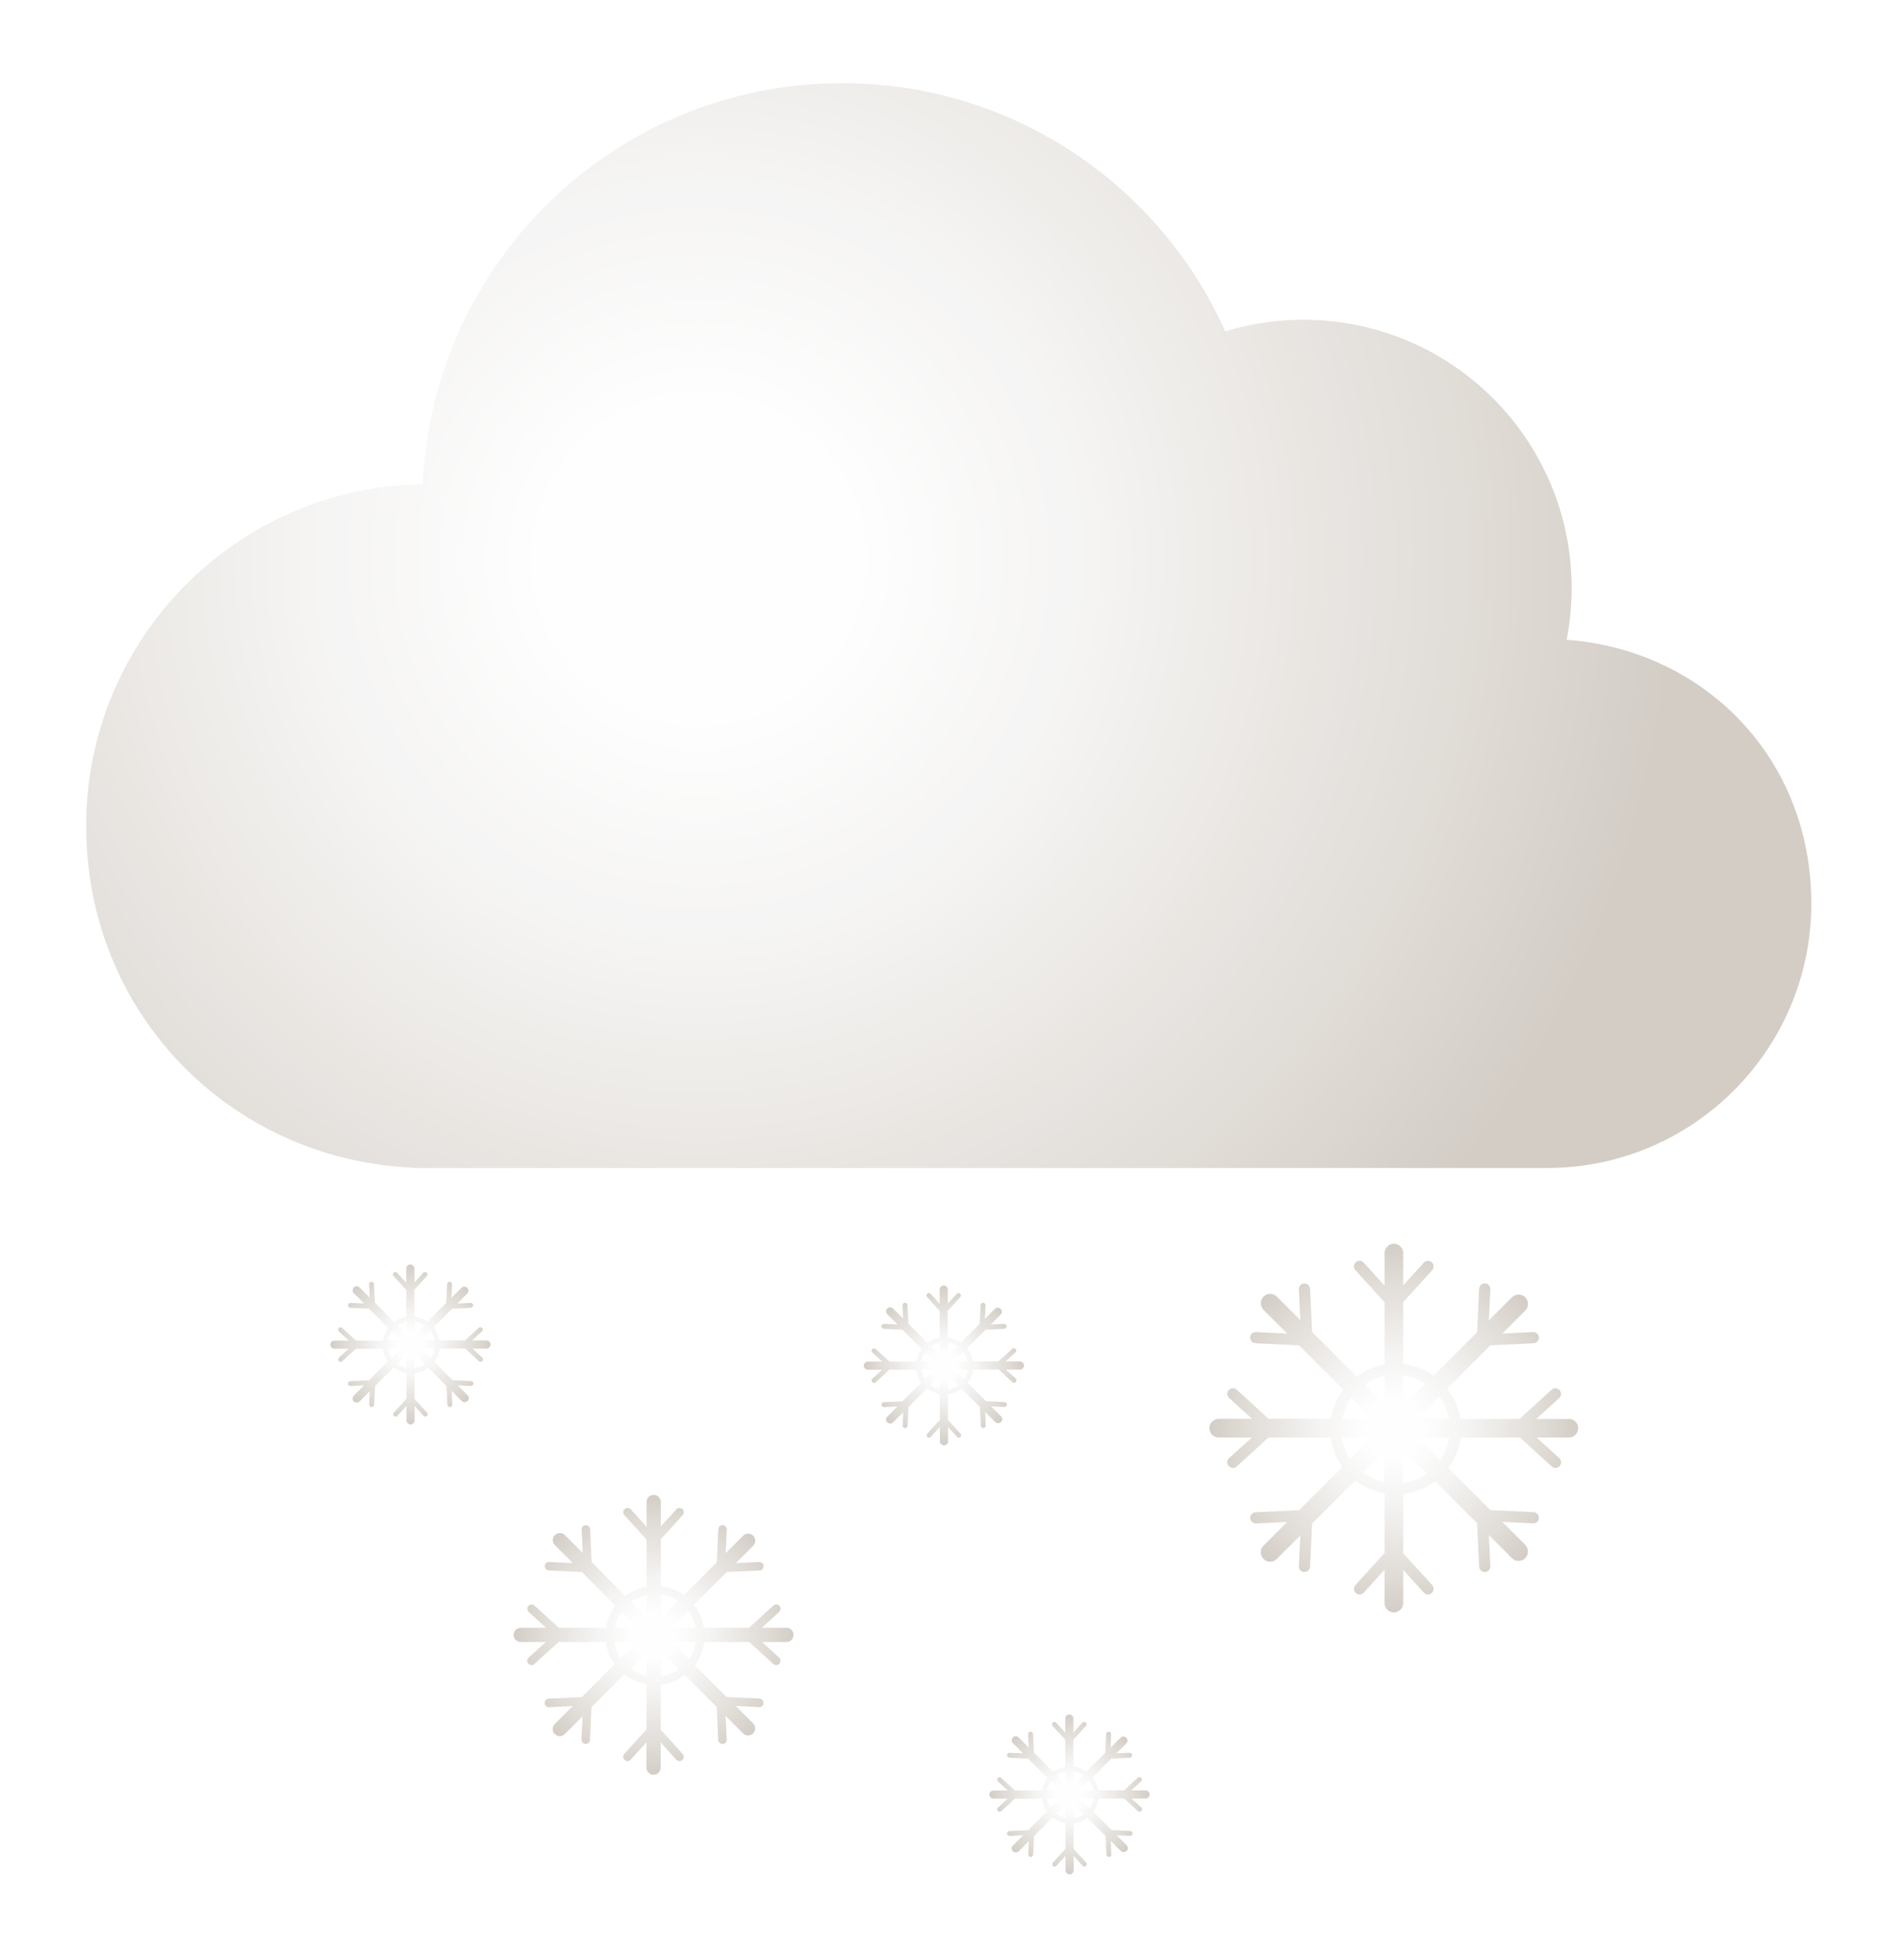 <svg width="163" height="168" viewBox="0 0 163 168" fill="none" xmlns="http://www.w3.org/2000/svg">
<g opacity="0.95" filter="url(#filter0_d_1_55)">
<path d="M65.44 137.54H63.32L64.81 136.18C64.96 136.04 64.97 135.81 64.83 135.66C64.69 135.51 64.46 135.5 64.31 135.64L62.22 137.54H58.36C58.24 136.8 57.94 136.13 57.5 135.57L60.31 132.76L63.12 132.63C63.32 132.63 63.48 132.45 63.47 132.25C63.47 132.05 63.29 131.89 63.09 131.9L61.09 132L62.58 130.51C62.82 130.27 62.82 129.89 62.58 129.65C62.34 129.41 61.96 129.41 61.72 129.65L60.22 131.15L60.32 129.12C60.32 128.92 60.17 128.75 59.97 128.74C59.76 128.74 59.6 128.89 59.59 129.09L59.46 131.92L56.64 134.74C56.07 134.33 55.39 134.06 54.66 133.98V129.95L56.54 127.88C56.68 127.73 56.66 127.5 56.52 127.36C56.37 127.22 56.14 127.24 56 127.38L54.66 128.86V126.76C54.66 126.42 54.39 126.15 54.05 126.15C53.71 126.15 53.44 126.42 53.44 126.76V128.88L52.08 127.39C51.94 127.24 51.71 127.23 51.56 127.37C51.41 127.51 51.4 127.74 51.54 127.89L53.44 129.98V134.03C52.77 134.15 52.15 134.42 51.63 134.81L48.73 131.91L48.6 129.1C48.6 128.9 48.43 128.74 48.22 128.75C48.02 128.75 47.86 128.93 47.87 129.13L47.97 131.13L46.44 129.6C46.2 129.36 45.82 129.36 45.58 129.6C45.34 129.84 45.34 130.22 45.58 130.46L47.12 132L45.09 131.9C44.88 131.9 44.72 132.05 44.71 132.25C44.71 132.45 44.86 132.62 45.06 132.63L47.89 132.76L50.77 135.64C50.36 136.19 50.08 136.83 49.97 137.54H45.92L43.83 135.64C43.68 135.5 43.45 135.52 43.31 135.66C43.17 135.81 43.19 136.04 43.33 136.18L44.82 137.54H42.65C42.31 137.54 42.04 137.81 42.04 138.15C42.04 138.49 42.31 138.76 42.65 138.76H44.81L43.33 140.1C43.18 140.24 43.17 140.47 43.31 140.62C43.38 140.7 43.48 140.74 43.58 140.74C43.67 140.74 43.76 140.71 43.83 140.64L45.9 138.76H49.95C50.04 139.47 50.31 140.12 50.7 140.67L47.88 143.49L45.05 143.62C44.85 143.62 44.69 143.8 44.7 144C44.7 144.2 44.87 144.35 45.06 144.35C45.06 144.35 45.07 144.35 45.08 144.35L47.11 144.25L45.57 145.79C45.33 146.03 45.33 146.41 45.57 146.65C45.69 146.77 45.84 146.83 46 146.83C46.16 146.83 46.31 146.77 46.43 146.65L47.96 145.12L47.86 147.12C47.86 147.32 48.01 147.49 48.21 147.5C48.21 147.5 48.22 147.5 48.23 147.5C48.42 147.5 48.59 147.35 48.59 147.15L48.72 144.34L51.53 141.53C52.07 141.96 52.72 142.26 53.43 142.38V146.26L51.53 148.35C51.39 148.5 51.41 148.73 51.55 148.87C51.62 148.93 51.71 148.97 51.8 148.97C51.9 148.97 52 148.93 52.07 148.85L53.43 147.36V149.53C53.43 149.87 53.7 150.14 54.04 150.14C54.38 150.14 54.65 149.87 54.65 149.53V147.37L55.99 148.85C56.06 148.93 56.16 148.97 56.26 148.97C56.35 148.97 56.44 148.94 56.51 148.87C56.66 148.73 56.67 148.5 56.53 148.35L54.65 146.28V142.42C55.42 142.33 56.13 142.03 56.72 141.59L59.45 144.32L59.58 147.15C59.58 147.35 59.75 147.5 59.94 147.5C59.94 147.5 59.95 147.5 59.96 147.5C60.16 147.5 60.32 147.32 60.31 147.12L60.21 145.09L61.71 146.59C61.83 146.71 61.98 146.77 62.14 146.77C62.3 146.77 62.45 146.71 62.57 146.59C62.81 146.35 62.81 145.97 62.57 145.73L61.08 144.24L63.09 144.34C63.09 144.34 63.1 144.34 63.11 144.34C63.3 144.34 63.47 144.19 63.47 143.99C63.47 143.79 63.32 143.62 63.12 143.61L60.31 143.48L57.57 140.74C57.99 140.17 58.28 139.49 58.38 138.76H62.24L64.31 140.64C64.38 140.7 64.47 140.74 64.56 140.74C64.66 140.74 64.76 140.7 64.83 140.62C64.97 140.47 64.95 140.24 64.81 140.1L63.33 138.76H65.43C65.77 138.76 66.04 138.49 66.04 138.15C66.04 137.81 65.77 137.54 65.43 137.54H65.44ZM57.64 137.54H55.55L57 136.09C57.32 136.51 57.54 137 57.64 137.54ZM56.11 135.26L54.66 136.71V134.71C55.19 134.78 55.69 134.97 56.11 135.26ZM53.44 134.75V136.6L52.15 135.31C52.53 135.04 52.97 134.85 53.44 134.75ZM51.29 136.17L52.67 137.55H50.71C50.81 137.05 51.01 136.58 51.3 136.17H51.29ZM50.69 138.76H52.61L51.22 140.15C50.95 139.74 50.76 139.27 50.68 138.76H50.69ZM52.06 141.03L53.44 139.65V141.66C52.93 141.55 52.46 141.33 52.06 141.03ZM54.66 141.7V139.54L56.21 141.09C55.76 141.41 55.23 141.62 54.66 141.7ZM57.07 140.22L55.61 138.76H57.66C57.57 139.3 57.37 139.79 57.07 140.22Z" fill="url(#paint0_radial_1_55)"/>
<path d="M132.51 119.64H129.72L131.69 117.85C131.89 117.67 131.9 117.37 131.72 117.17C131.54 116.97 131.24 116.96 131.04 117.14L128.29 119.64H123.21C123.06 118.67 122.66 117.78 122.08 117.04L125.79 113.33L129.49 113.15C129.76 113.14 129.96 112.91 129.95 112.65C129.94 112.38 129.72 112.18 129.45 112.19L126.81 112.32L128.78 110.35C129.09 110.04 129.09 109.53 128.78 109.21C128.47 108.9 127.96 108.9 127.64 109.21L125.66 111.19L125.79 108.52C125.8 108.25 125.6 108.03 125.33 108.02C125.06 108.01 124.84 108.21 124.83 108.48L124.65 112.21L120.93 115.93C120.18 115.39 119.29 115.04 118.32 114.93V109.62L120.8 106.89C120.98 106.69 120.96 106.39 120.77 106.21C120.57 106.03 120.27 106.05 120.09 106.24L118.32 108.19V105.42C118.32 104.98 117.96 104.62 117.52 104.62C117.08 104.62 116.72 104.98 116.72 105.42V108.21L114.93 106.24C114.75 106.04 114.45 106.03 114.25 106.21C114.05 106.39 114.04 106.69 114.22 106.89L116.72 109.64V114.98C115.84 115.13 115.03 115.49 114.33 116.01L110.51 112.19L110.33 108.49C110.32 108.22 110.1 108.02 109.83 108.03C109.56 108.04 109.36 108.27 109.37 108.53L109.5 111.17L107.48 109.15C107.17 108.84 106.66 108.84 106.34 109.15C106.03 109.46 106.03 109.97 106.34 110.29L108.37 112.32L105.7 112.19C105.42 112.18 105.21 112.38 105.2 112.65C105.19 112.92 105.39 113.14 105.66 113.15L109.39 113.33L113.19 117.13C112.65 117.85 112.28 118.7 112.13 119.63H106.79L104.04 117.13C103.84 116.95 103.54 116.97 103.36 117.16C103.18 117.36 103.2 117.66 103.39 117.84L105.36 119.63H102.5C102.06 119.63 101.7 119.99 101.7 120.43C101.7 120.87 102.06 121.23 102.5 121.23H105.34L103.39 123C103.19 123.18 103.18 123.48 103.36 123.68C103.46 123.78 103.59 123.84 103.72 123.84C103.84 123.84 103.95 123.8 104.04 123.71L106.77 121.23H112.11C112.23 122.16 112.58 123.02 113.1 123.75L109.39 127.46L105.66 127.64C105.39 127.65 105.19 127.88 105.2 128.14C105.21 128.4 105.43 128.6 105.68 128.6H105.7L108.37 128.47L106.34 130.5C106.03 130.81 106.03 131.32 106.34 131.64C106.5 131.8 106.7 131.88 106.91 131.88C107.12 131.88 107.32 131.8 107.48 131.64L109.5 129.62L109.37 132.26C109.36 132.53 109.56 132.75 109.83 132.76H109.85C110.11 132.76 110.32 132.56 110.33 132.3L110.51 128.6L114.21 124.9C114.93 125.46 115.78 125.86 116.72 126.02V131.13L114.22 133.88C114.04 134.08 114.06 134.38 114.25 134.56C114.34 134.64 114.46 134.69 114.57 134.69C114.7 134.69 114.83 134.64 114.93 134.53L116.72 132.56V135.42C116.72 135.86 117.08 136.22 117.52 136.22C117.96 136.22 118.32 135.86 118.32 135.42V132.58L120.09 134.53C120.19 134.63 120.32 134.69 120.45 134.69C120.57 134.69 120.68 134.65 120.77 134.56C120.97 134.38 120.98 134.08 120.8 133.88L118.32 131.15V126.07C119.34 125.95 120.27 125.56 121.05 124.97L124.65 128.57L124.83 132.3C124.84 132.56 125.06 132.76 125.31 132.76H125.33C125.6 132.75 125.8 132.52 125.79 132.26L125.66 129.59L127.64 131.57C127.8 131.73 128 131.81 128.21 131.81C128.42 131.81 128.62 131.73 128.78 131.57C129.09 131.26 129.09 130.75 128.78 130.43L126.81 128.46L129.45 128.59H129.47C129.73 128.59 129.94 128.39 129.95 128.13C129.96 127.86 129.76 127.64 129.49 127.63L125.79 127.45L122.18 123.84C122.74 123.09 123.11 122.2 123.24 121.23H128.32L131.05 123.71C131.14 123.79 131.26 123.84 131.37 123.84C131.5 123.84 131.63 123.79 131.73 123.68C131.91 123.48 131.89 123.18 131.7 123L129.75 121.23H132.52C132.96 121.23 133.32 120.87 133.32 120.43C133.32 119.99 132.96 119.63 132.52 119.63L132.51 119.64ZM122.24 119.64H119.49L121.4 117.73C121.82 118.28 122.11 118.93 122.25 119.64H122.24ZM120.23 116.63L118.31 118.55V115.91C119.01 116.01 119.66 116.26 120.23 116.63ZM116.71 115.96V118.4L115.01 116.7C115.51 116.35 116.09 116.09 116.71 115.96ZM113.87 117.83L115.68 119.64H113.09C113.22 118.97 113.49 118.36 113.86 117.83H113.87ZM113.07 121.24H115.61L113.78 123.07C113.42 122.53 113.18 121.91 113.07 121.24ZM114.88 124.24L116.7 122.42V125.07C116.03 124.93 115.41 124.64 114.88 124.24ZM118.31 125.12V122.27L120.35 124.31C119.76 124.73 119.06 125.01 118.31 125.12ZM121.48 123.17L119.55 121.24H122.25C122.14 121.95 121.87 122.6 121.47 123.17H121.48Z" fill="url(#paint1_radial_1_55)"/>
<path d="M85.43 114.71H84.22L85.07 113.93C85.16 113.85 85.16 113.72 85.08 113.64C85 113.55 84.87 113.55 84.79 113.63L83.6 114.71H81.4C81.33 114.29 81.16 113.91 80.91 113.59L82.51 111.99L84.11 111.91C84.23 111.91 84.31 111.81 84.31 111.69C84.31 111.57 84.21 111.49 84.09 111.49L82.95 111.54L83.8 110.69C83.94 110.55 83.94 110.33 83.8 110.2C83.66 110.06 83.44 110.06 83.31 110.2L82.45 111.06L82.5 109.9C82.5 109.78 82.42 109.69 82.3 109.68C82.18 109.68 82.09 109.76 82.08 109.88L82 111.49L80.39 113.1C80.06 112.87 79.68 112.71 79.26 112.67V110.37L80.34 109.19C80.42 109.1 80.41 108.97 80.33 108.9C80.25 108.82 80.11 108.83 80.04 108.91L79.27 109.75V108.55C79.27 108.36 79.11 108.2 78.92 108.2C78.73 108.2 78.57 108.36 78.57 108.55V109.76L77.79 108.91C77.71 108.82 77.58 108.82 77.5 108.9C77.41 108.98 77.41 109.11 77.49 109.19L78.57 110.38V112.69C78.19 112.76 77.84 112.91 77.54 113.13L75.89 111.48L75.81 109.88C75.81 109.76 75.71 109.68 75.59 109.68C75.47 109.68 75.39 109.78 75.39 109.9L75.44 111.04L74.57 110.17C74.43 110.03 74.21 110.03 74.08 110.17C73.94 110.31 73.94 110.53 74.08 110.66L74.96 111.54L73.8 111.49C73.68 111.49 73.59 111.57 73.58 111.69C73.58 111.81 73.66 111.9 73.78 111.91L75.39 111.99L77.04 113.64C76.81 113.95 76.64 114.32 76.58 114.72H74.27L73.08 113.64C72.99 113.56 72.86 113.57 72.79 113.65C72.71 113.74 72.72 113.87 72.8 113.94L73.65 114.72H72.41C72.22 114.72 72.06 114.88 72.06 115.07C72.06 115.26 72.22 115.42 72.41 115.42H73.64L72.8 116.19C72.71 116.27 72.71 116.4 72.79 116.48C72.83 116.53 72.89 116.55 72.94 116.55C72.99 116.55 73.04 116.53 73.08 116.5L74.26 115.42H76.57C76.62 115.82 76.77 116.19 77 116.51L75.39 118.12L73.78 118.2C73.66 118.2 73.58 118.3 73.58 118.42C73.58 118.53 73.68 118.62 73.79 118.62C73.79 118.62 73.79 118.62 73.8 118.62L74.96 118.56L74.08 119.44C73.94 119.58 73.94 119.8 74.08 119.93C74.15 120 74.24 120.03 74.33 120.03C74.42 120.03 74.51 120 74.58 119.93L75.45 119.06L75.4 120.2C75.4 120.32 75.48 120.41 75.6 120.42C75.6 120.42 75.6 120.42 75.61 120.42C75.72 120.42 75.81 120.33 75.82 120.22L75.9 118.62L77.5 117.02C77.81 117.26 78.18 117.43 78.59 117.5V119.71L77.51 120.9C77.43 120.99 77.44 121.12 77.52 121.19C77.56 121.23 77.61 121.24 77.66 121.24C77.72 121.24 77.77 121.22 77.81 121.17L78.59 120.32V121.56C78.59 121.75 78.75 121.91 78.94 121.91C79.13 121.91 79.29 121.75 79.29 121.56V120.33L80.06 121.17C80.06 121.17 80.16 121.24 80.21 121.24C80.26 121.24 80.31 121.22 80.35 121.19C80.44 121.11 80.44 120.98 80.36 120.9L79.28 119.72V117.52C79.72 117.47 80.12 117.3 80.46 117.05L82.02 118.61L82.1 120.22C82.1 120.33 82.2 120.42 82.31 120.42C82.31 120.42 82.31 120.42 82.32 120.42C82.44 120.42 82.52 120.32 82.52 120.2L82.47 119.04L83.33 119.9C83.4 119.97 83.49 120 83.58 120C83.67 120 83.76 119.97 83.83 119.9C83.97 119.76 83.97 119.54 83.83 119.41L82.98 118.56L84.12 118.61C84.12 118.61 84.12 118.61 84.13 118.61C84.24 118.61 84.33 118.52 84.34 118.41C84.34 118.29 84.26 118.2 84.14 118.19L82.54 118.11L80.97 116.54C81.21 116.22 81.37 115.83 81.43 115.41H83.63L84.81 116.49C84.81 116.49 84.9 116.54 84.95 116.54C85.01 116.54 85.06 116.52 85.1 116.47C85.18 116.38 85.17 116.25 85.09 116.18L84.25 115.41H85.45C85.64 115.41 85.8 115.25 85.8 115.06C85.8 114.87 85.64 114.71 85.45 114.71H85.43ZM80.98 114.71H79.79L80.62 113.88C80.8 114.12 80.93 114.4 80.99 114.71H80.98ZM80.11 113.4L79.28 114.23V113.09C79.58 113.13 79.86 113.24 80.11 113.4ZM78.59 113.11V114.17L77.85 113.43C78.07 113.28 78.32 113.17 78.59 113.11ZM77.36 113.92L78.14 114.7H77.02C77.07 114.41 77.19 114.15 77.36 113.92ZM77.02 115.4H78.12L77.33 116.19C77.18 115.96 77.07 115.69 77.02 115.4ZM77.8 116.7L78.59 115.91V117.06C78.3 117 78.03 116.87 77.8 116.7ZM79.28 117.08V115.85L80.16 116.73C79.9 116.91 79.6 117.03 79.28 117.08ZM80.66 116.24L79.83 115.41H81C80.95 115.72 80.83 116 80.66 116.24Z" fill="url(#paint2_radial_1_55)"/>
<path d="M96.2 151.48H94.99L95.84 150.7C95.93 150.62 95.93 150.49 95.85 150.41C95.77 150.32 95.64 150.32 95.56 150.4L94.37 151.48H92.17C92.1 151.06 91.93 150.68 91.68 150.36L93.28 148.76L94.88 148.68C95 148.68 95.08 148.58 95.08 148.46C95.08 148.34 94.98 148.26 94.86 148.26L93.72 148.31L94.57 147.46C94.71 147.32 94.71 147.1 94.57 146.97C94.43 146.83 94.21 146.83 94.08 146.97L93.22 147.83L93.27 146.67C93.27 146.55 93.19 146.46 93.07 146.45C92.95 146.45 92.86 146.53 92.85 146.65L92.77 148.26L91.16 149.87C90.83 149.64 90.45 149.48 90.03 149.44V147.14L91.11 145.96C91.19 145.87 91.18 145.74 91.1 145.67C91.02 145.59 90.88 145.6 90.81 145.68L90.04 146.52V145.32C90.04 145.13 89.88 144.97 89.69 144.97C89.5 144.97 89.34 145.13 89.34 145.32V146.53L88.56 145.68C88.48 145.59 88.35 145.59 88.27 145.67C88.18 145.75 88.18 145.88 88.26 145.96L89.34 147.15V149.46C88.96 149.53 88.61 149.68 88.31 149.9L86.66 148.25L86.58 146.65C86.58 146.53 86.48 146.45 86.36 146.45C86.24 146.45 86.16 146.55 86.16 146.67L86.21 147.81L85.34 146.94C85.2 146.8 84.98 146.8 84.85 146.94C84.71 147.08 84.71 147.3 84.85 147.43L85.73 148.31L84.57 148.26C84.45 148.26 84.36 148.34 84.35 148.46C84.35 148.58 84.43 148.67 84.55 148.68L86.16 148.76L87.81 150.41C87.58 150.72 87.41 151.09 87.35 151.49H85.04L83.85 150.41C83.76 150.33 83.63 150.34 83.56 150.42C83.48 150.51 83.49 150.64 83.57 150.71L84.42 151.49H83.18C82.99 151.49 82.83 151.65 82.83 151.84C82.83 152.03 82.99 152.19 83.18 152.19H84.41L83.57 152.96C83.48 153.04 83.48 153.17 83.56 153.25C83.6 153.3 83.66 153.32 83.71 153.32C83.76 153.32 83.81 153.3 83.85 153.27L85.03 152.19H87.34C87.39 152.59 87.54 152.96 87.77 153.28L86.16 154.89L84.55 154.97C84.43 154.97 84.35 155.07 84.35 155.19C84.35 155.3 84.45 155.39 84.56 155.39C84.56 155.39 84.56 155.39 84.57 155.39L85.73 155.33L84.85 156.21C84.71 156.35 84.71 156.57 84.85 156.7C84.92 156.77 85.01 156.8 85.1 156.8C85.19 156.8 85.28 156.77 85.35 156.7L86.22 155.83L86.17 156.97C86.17 157.09 86.25 157.18 86.37 157.19C86.37 157.19 86.37 157.19 86.38 157.19C86.49 157.19 86.58 157.1 86.59 156.99L86.67 155.39L88.27 153.79C88.58 154.03 88.95 154.2 89.36 154.27V156.48L88.28 157.67C88.2 157.76 88.21 157.89 88.29 157.96C88.33 158 88.38 158.01 88.43 158.01C88.49 158.01 88.54 157.99 88.58 157.94L89.36 157.09V158.33C89.36 158.52 89.52 158.68 89.71 158.68C89.9 158.68 90.06 158.52 90.06 158.33V157.1L90.83 157.94C90.83 157.94 90.93 158.01 90.98 158.01C91.03 158.01 91.08 157.99 91.12 157.96C91.21 157.88 91.21 157.75 91.13 157.67L90.05 156.49V154.29C90.49 154.24 90.89 154.07 91.23 153.82L92.79 155.38L92.87 156.99C92.87 157.1 92.97 157.19 93.08 157.19C93.08 157.19 93.08 157.19 93.09 157.19C93.21 157.19 93.29 157.09 93.29 156.97L93.24 155.81L94.1 156.67C94.17 156.74 94.26 156.77 94.35 156.77C94.44 156.77 94.53 156.74 94.6 156.67C94.74 156.53 94.74 156.31 94.6 156.18L93.75 155.33L94.89 155.38C94.89 155.38 94.89 155.38 94.9 155.38C95.01 155.38 95.1 155.29 95.11 155.18C95.11 155.06 95.03 154.97 94.91 154.96L93.31 154.88L91.74 153.31C91.98 152.99 92.14 152.6 92.2 152.18H94.4L95.58 153.26C95.58 153.26 95.67 153.31 95.72 153.31C95.78 153.31 95.83 153.29 95.87 153.24C95.95 153.15 95.94 153.02 95.86 152.95L95.02 152.18H96.22C96.41 152.18 96.57 152.02 96.57 151.83C96.57 151.64 96.41 151.48 96.22 151.48H96.2ZM91.75 151.48H90.56L91.39 150.65C91.57 150.89 91.7 151.17 91.76 151.48H91.75ZM90.88 150.17L90.05 151V149.86C90.35 149.9 90.63 150.01 90.88 150.17ZM89.35 149.88V150.94L88.61 150.2C88.83 150.05 89.08 149.94 89.35 149.88ZM88.12 150.69L88.9 151.47H87.78C87.83 151.18 87.95 150.92 88.12 150.69ZM87.78 152.17H88.88L88.09 152.96C87.94 152.73 87.83 152.46 87.78 152.17ZM88.56 153.47L89.35 152.68V153.83C89.06 153.77 88.79 153.64 88.56 153.47ZM90.05 153.85V152.62L90.93 153.5C90.67 153.68 90.37 153.8 90.05 153.85ZM91.42 153.01L90.59 152.18H91.76C91.71 152.49 91.59 152.77 91.42 153.01Z" fill="url(#paint3_radial_1_55)"/>
<path d="M39.69 112.91H38.48L39.33 112.13C39.42 112.05 39.42 111.92 39.34 111.84C39.26 111.75 39.13 111.75 39.05 111.83L37.86 112.91H35.66C35.59 112.49 35.42 112.11 35.17 111.79L36.77 110.19L38.37 110.11C38.49 110.11 38.57 110.01 38.57 109.89C38.57 109.77 38.47 109.69 38.35 109.69L37.21 109.74L38.06 108.89C38.2 108.75 38.2 108.53 38.06 108.4C37.92 108.26 37.7 108.26 37.57 108.4L36.71 109.26L36.76 108.1C36.76 107.98 36.68 107.89 36.56 107.88C36.44 107.88 36.35 107.96 36.34 108.08L36.26 109.69L34.65 111.3C34.32 111.07 33.94 110.91 33.52 110.87V108.57L34.6 107.39C34.68 107.3 34.67 107.17 34.59 107.1C34.51 107.02 34.37 107.03 34.3 107.11L33.53 107.95V106.75C33.53 106.56 33.37 106.4 33.18 106.4C32.99 106.4 32.83 106.56 32.83 106.75V107.96L32.05 107.11C31.97 107.02 31.84 107.02 31.76 107.1C31.67 107.18 31.67 107.31 31.75 107.39L32.83 108.58V110.89C32.45 110.96 32.1 111.11 31.8 111.33L30.15 109.68L30.07 108.08C30.07 107.96 29.97 107.88 29.85 107.88C29.73 107.88 29.65 107.98 29.65 108.1L29.7 109.24L28.83 108.37C28.69 108.23 28.47 108.23 28.34 108.37C28.2 108.51 28.2 108.73 28.34 108.86L29.22 109.74L28.06 109.69C27.94 109.69 27.85 109.77 27.84 109.89C27.84 110.01 27.92 110.1 28.04 110.11L29.65 110.19L31.3 111.84C31.07 112.15 30.9 112.52 30.84 112.92H28.53L27.34 111.84C27.25 111.76 27.12 111.77 27.05 111.85C26.97 111.94 26.98 112.07 27.06 112.14L27.91 112.92H26.67C26.48 112.92 26.32 113.08 26.32 113.27C26.32 113.46 26.48 113.62 26.67 113.62H27.9L27.06 114.39C26.97 114.47 26.97 114.6 27.05 114.68C27.09 114.73 27.15 114.75 27.2 114.75C27.25 114.75 27.3 114.73 27.34 114.7L28.52 113.62H30.83C30.88 114.02 31.03 114.39 31.26 114.71L29.65 116.32L28.04 116.4C27.92 116.4 27.84 116.5 27.84 116.62C27.84 116.73 27.94 116.82 28.05 116.82C28.05 116.82 28.05 116.82 28.06 116.82L29.22 116.76L28.34 117.64C28.2 117.78 28.2 118 28.34 118.13C28.41 118.2 28.5 118.23 28.59 118.23C28.68 118.23 28.77 118.2 28.84 118.13L29.71 117.26L29.66 118.4C29.66 118.52 29.74 118.61 29.86 118.62C29.86 118.62 29.86 118.62 29.87 118.62C29.98 118.62 30.07 118.53 30.08 118.42L30.16 116.82L31.76 115.22C32.07 115.46 32.44 115.63 32.85 115.7V117.91L31.77 119.1C31.69 119.19 31.7 119.32 31.78 119.39C31.82 119.43 31.87 119.44 31.92 119.44C31.98 119.44 32.03 119.42 32.07 119.37L32.85 118.52V119.76C32.85 119.95 33.01 120.11 33.2 120.11C33.39 120.11 33.55 119.95 33.55 119.76V118.53L34.32 119.37C34.32 119.37 34.42 119.44 34.47 119.44C34.52 119.44 34.57 119.42 34.61 119.39C34.7 119.31 34.7 119.18 34.62 119.1L33.54 117.92V115.72C33.98 115.67 34.38 115.5 34.72 115.25L36.28 116.81L36.36 118.42C36.36 118.53 36.46 118.62 36.57 118.62C36.57 118.62 36.57 118.62 36.58 118.62C36.7 118.62 36.78 118.52 36.78 118.4L36.73 117.24L37.59 118.1C37.66 118.17 37.75 118.2 37.84 118.2C37.93 118.2 38.02 118.17 38.09 118.1C38.23 117.96 38.23 117.74 38.09 117.61L37.24 116.76L38.38 116.81C38.38 116.81 38.38 116.81 38.39 116.81C38.5 116.81 38.59 116.72 38.6 116.61C38.6 116.49 38.52 116.4 38.4 116.39L36.8 116.31L35.23 114.74C35.47 114.42 35.63 114.03 35.69 113.61H37.89L39.07 114.69C39.07 114.69 39.16 114.74 39.21 114.74C39.27 114.74 39.32 114.72 39.36 114.67C39.44 114.58 39.43 114.45 39.35 114.38L38.51 113.61H39.71C39.9 113.61 40.06 113.45 40.06 113.26C40.06 113.07 39.9 112.91 39.71 112.91H39.69ZM35.24 112.91H34.05L34.88 112.08C35.06 112.32 35.19 112.6 35.25 112.91H35.24ZM34.37 111.61L33.54 112.44V111.3C33.84 111.34 34.12 111.45 34.37 111.61ZM32.85 111.32V112.38L32.11 111.64C32.33 111.49 32.58 111.38 32.85 111.32ZM31.62 112.13L32.4 112.91H31.28C31.33 112.62 31.45 112.36 31.62 112.13ZM31.28 113.61H32.38L31.59 114.4C31.44 114.17 31.33 113.9 31.28 113.61ZM32.06 114.91L32.85 114.12V115.27C32.56 115.21 32.29 115.08 32.06 114.91ZM33.54 115.29V114.06L34.42 114.94C34.16 115.12 33.86 115.24 33.54 115.29ZM34.92 114.44L34.09 113.61H35.26C35.21 113.92 35.09 114.2 34.92 114.44Z" fill="url(#paint4_radial_1_55)"/>
<path d="M132.33 52.85C132.61 51.42 132.76 49.94 132.76 48.42C132.76 35.71 122.46 25.41 109.75 25.41C107.42 25.41 105.18 25.76 103.06 26.4C97.43 13.87 84.85 5.13 70.21 5.13C50.87 5.13 35.1 20.38 34.25 39.5C18.27 39.75 5.39 52.77 5.39 68.81C5.39 84.85 17.68 97.27 33.14 98.09C33.35 98.12 33.57 98.13 33.79 98.13H130.46C130.46 98.13 130.5 98.13 130.52 98.13C130.56 98.13 130.6 98.13 130.63 98.13C143.15 98.13 153.31 87.98 153.31 75.45C153.31 62.92 144.06 53.71 132.32 52.84L132.33 52.85Z" fill="url(#paint5_radial_1_55)"/>
</g>
<defs>
<filter id="filter0_d_1_55" x="0.39" y="0.13" width="161.92" height="167.55" filterUnits="userSpaceOnUse" color-interpolation-filters="sRGB">
<feFlood flood-opacity="0" result="BackgroundImageFix"/>
<feColorMatrix in="SourceAlpha" type="matrix" values="0 0 0 0 0 0 0 0 0 0 0 0 0 0 0 0 0 0 127 0" result="hardAlpha"/>
<feOffset dx="2" dy="2"/>
<feGaussianBlur stdDeviation="3.5"/>
<feComposite in2="hardAlpha" operator="out"/>
<feColorMatrix type="matrix" values="0 0 0 0 0.652 0 0 0 0 0.652 0 0 0 0 0.652 0 0 0 0.29 0"/>
<feBlend mode="normal" in2="BackgroundImageFix" result="effect1_dropShadow_1_55"/>
<feBlend mode="normal" in="SourceGraphic" in2="effect1_dropShadow_1_55" result="shape"/>
</filter>
<radialGradient id="paint0_radial_1_55" cx="0" cy="0" r="1" gradientUnits="userSpaceOnUse" gradientTransform="translate(54.04 138.15) scale(12.01 12.01)">
<stop offset="0.16" stop-color="#FEFEFE"/>
<stop offset="0.37" stop-color="#F6F5F4"/>
<stop offset="0.74" stop-color="#E2DED9"/>
<stop offset="1" stop-color="#D1CBC3"/>
</radialGradient>
<radialGradient id="paint1_radial_1_55" cx="0" cy="0" r="1" gradientUnits="userSpaceOnUse" gradientTransform="translate(117.5 120.43) scale(15.82 15.82)">
<stop offset="0.16" stop-color="#FEFEFE"/>
<stop offset="0.37" stop-color="#F6F5F4"/>
<stop offset="0.74" stop-color="#E2DED9"/>
<stop offset="1" stop-color="#D1CBC3"/>
</radialGradient>
<radialGradient id="paint2_radial_1_55" cx="0" cy="0" r="1" gradientUnits="userSpaceOnUse" gradientTransform="translate(78.93 115.05) scale(6.85 6.85)">
<stop offset="0.16" stop-color="#FEFEFE"/>
<stop offset="0.37" stop-color="#F6F5F4"/>
<stop offset="0.74" stop-color="#E2DED9"/>
<stop offset="1" stop-color="#D1CBC3"/>
</radialGradient>
<radialGradient id="paint3_radial_1_55" cx="0" cy="0" r="1" gradientUnits="userSpaceOnUse" gradientTransform="translate(89.7 151.82) scale(6.85 6.85)">
<stop offset="0.16" stop-color="#FEFEFE"/>
<stop offset="0.37" stop-color="#F6F5F4"/>
<stop offset="0.74" stop-color="#E2DED9"/>
<stop offset="1" stop-color="#D1CBC3"/>
</radialGradient>
<radialGradient id="paint4_radial_1_55" cx="0" cy="0" r="1" gradientUnits="userSpaceOnUse" gradientTransform="translate(33.19 113.26) scale(6.85 6.85)">
<stop offset="0.16" stop-color="#FEFEFE"/>
<stop offset="0.37" stop-color="#F6F5F4"/>
<stop offset="0.74" stop-color="#E2DED9"/>
<stop offset="1" stop-color="#D1CBC3"/>
</radialGradient>
<radialGradient id="paint5_radial_1_55" cx="0" cy="0" r="1" gradientUnits="userSpaceOnUse" gradientTransform="translate(57.85 45.9) scale(84.07 84.07)">
<stop offset="0.16" stop-color="#FEFEFE"/>
<stop offset="0.37" stop-color="#F6F5F4"/>
<stop offset="0.74" stop-color="#E2DED9"/>
<stop offset="1" stop-color="#D1CBC3"/>
</radialGradient>
</defs>
</svg>
